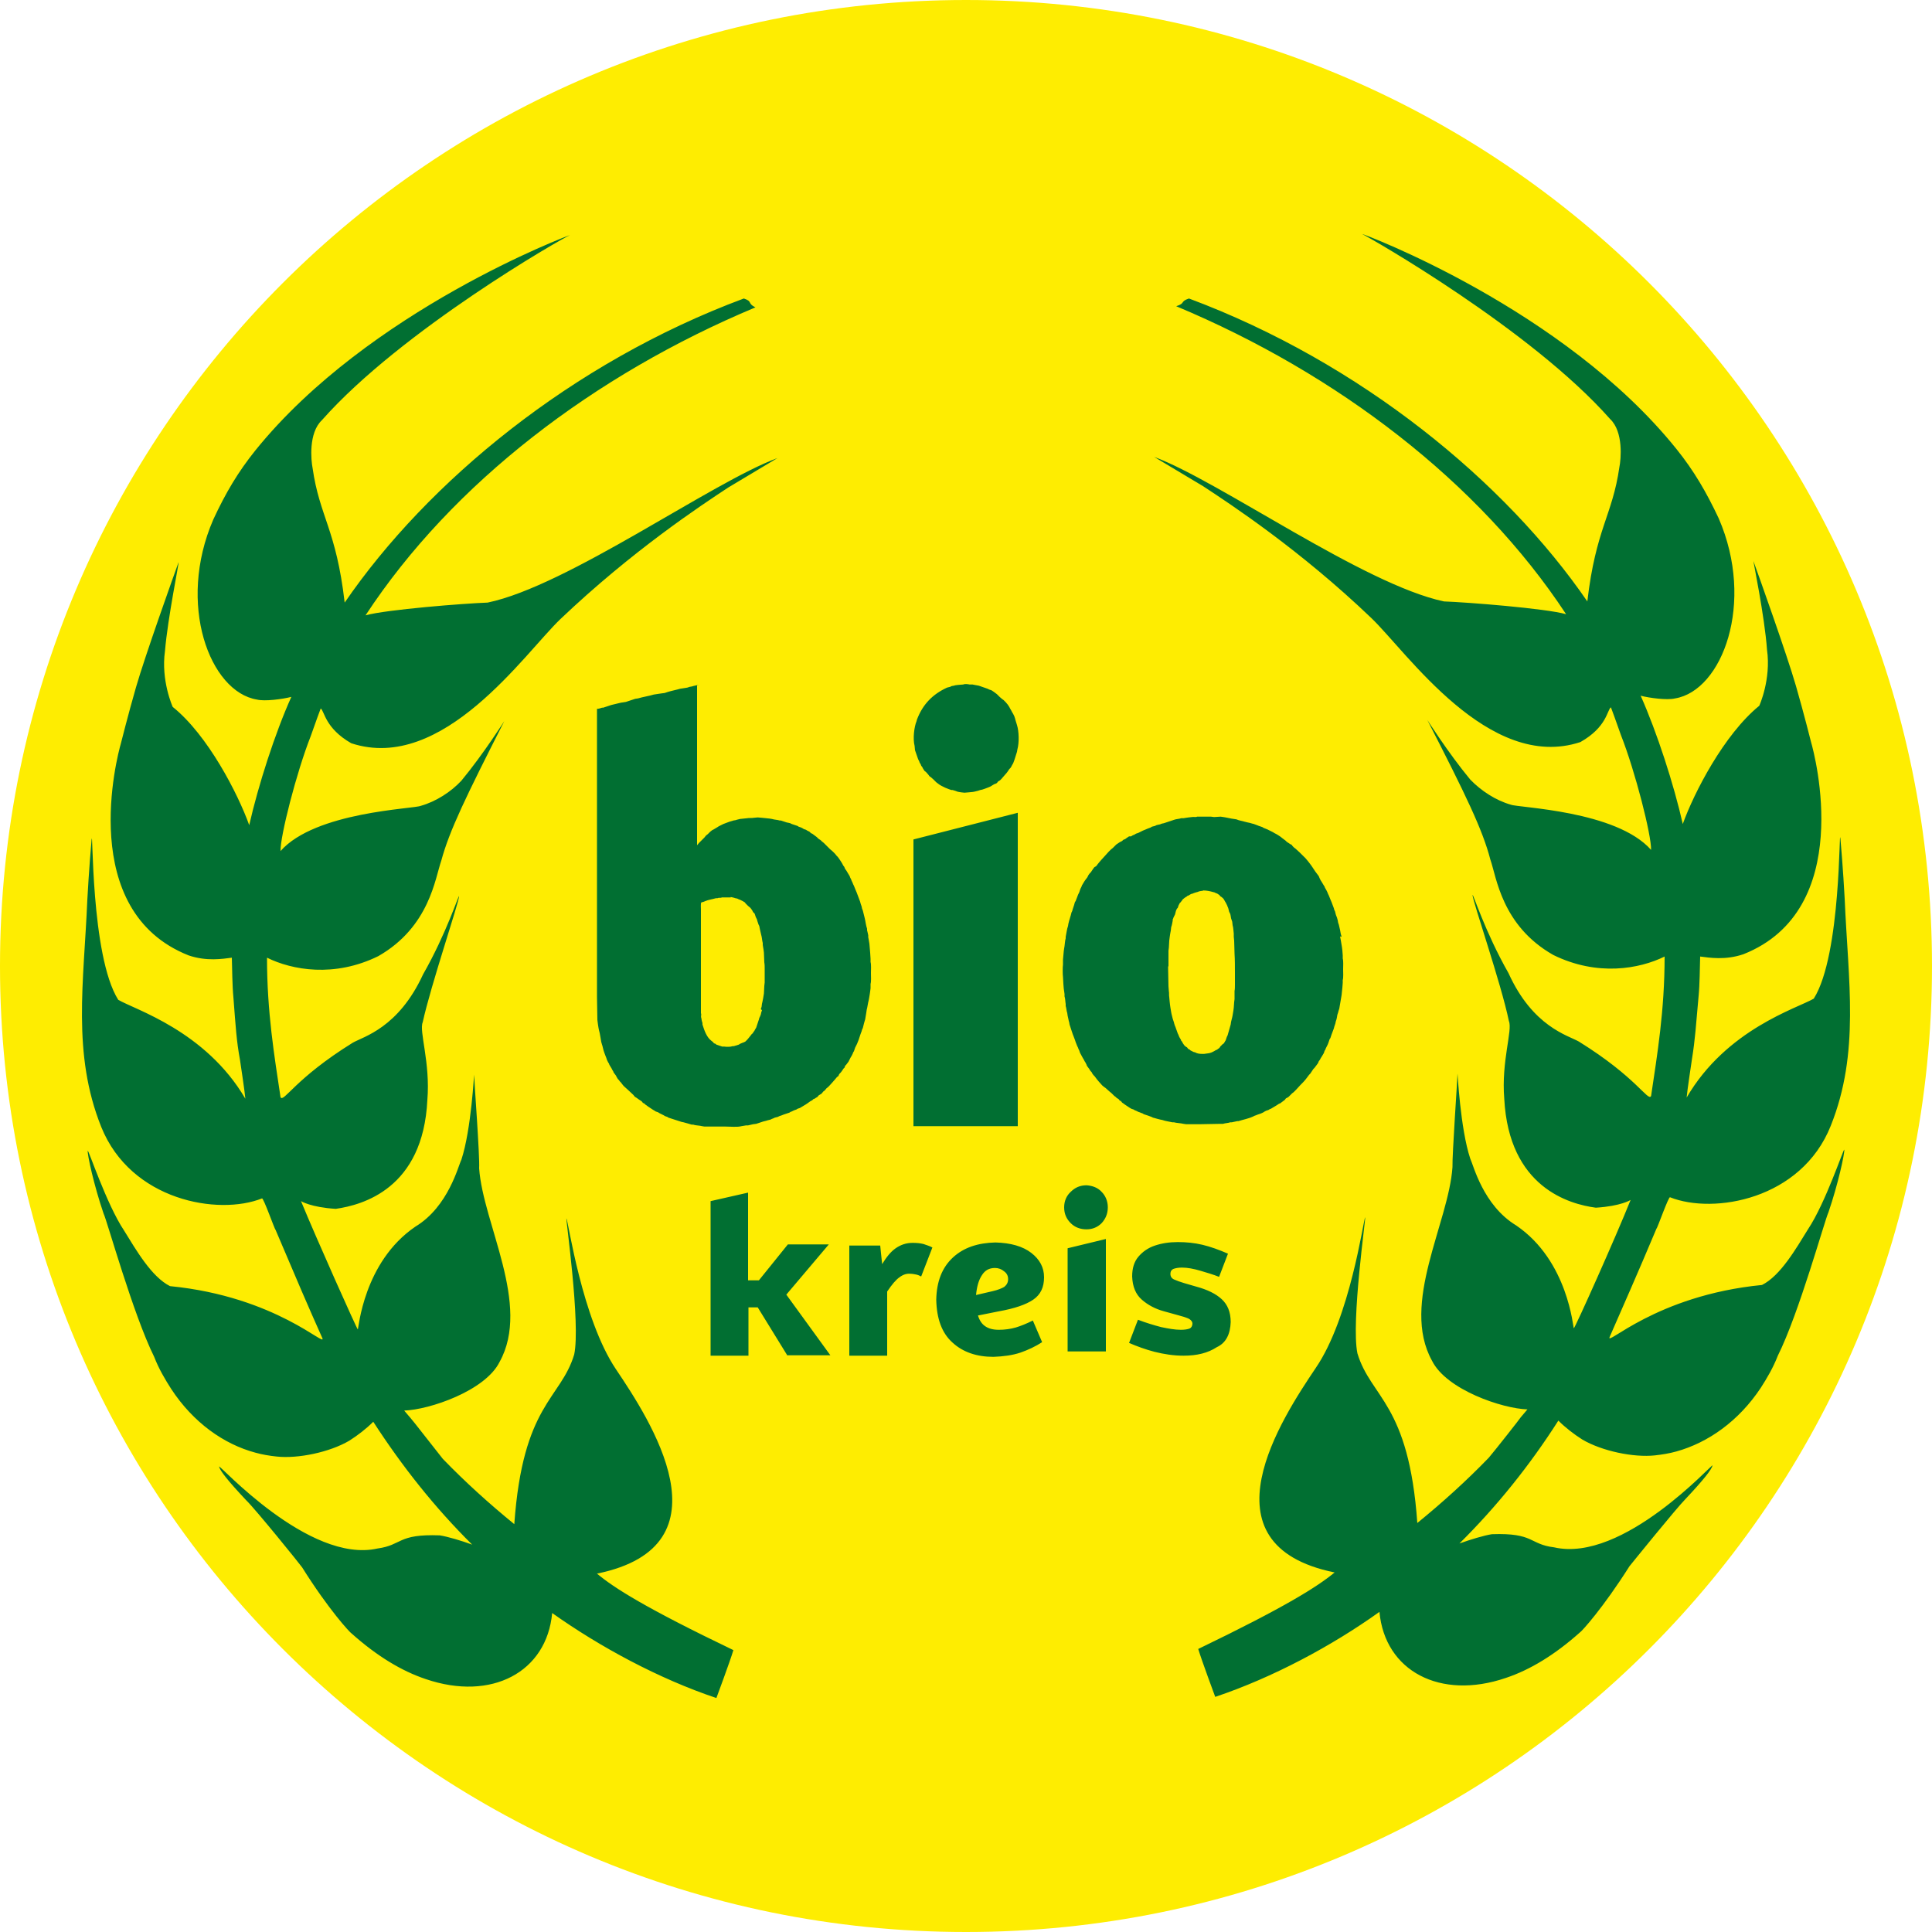 <?xml version="1.0" encoding="UTF-8" standalone="no"?>
<!-- Generator: Adobe Illustrator 19.2.1, SVG Export Plug-In . SVG Version: 6.00 Build 0)  -->

<svg
   version="1.1"
   id="layer"
   x="0px"
   y="0px"
   viewBox="0 0 90 90"
   xml:space="preserve"
   sodipodi:docname="biokreis-ev-logo-vector.svg"
   width="90"
   height="90"
   inkscape:version="1.3.2 (091e20e, 2023-11-25)"
   xmlns:inkscape="http://www.inkscape.org/namespaces/inkscape"
   xmlns:sodipodi="http://sodipodi.sourceforge.net/DTD/sodipodi-0.dtd"
   xmlns="http://www.w3.org/2000/svg"
   xmlns:svg="http://www.w3.org/2000/svg"><defs
   id="defs2" /><sodipodi:namedview
   id="namedview2"
   pagecolor="#ffffff"
   bordercolor="#000000"
   borderopacity="0.25"
   inkscape:showpageshadow="2"
   inkscape:pageopacity="0.0"
   inkscape:pagecheckerboard="0"
   inkscape:deskcolor="#d1d1d1"
   inkscape:zoom="3.701063"
   inkscape:cx="6.6197197"
   inkscape:cy="81.598178"
   inkscape:window-width="1680"
   inkscape:window-height="1005"
   inkscape:window-x="0"
   inkscape:window-y="23"
   inkscape:window-maximized="0"
   inkscape:current-layer="layer" />
<style
   type="text/css"
   id="style1">
	.st0{fill:#F0E232;}
	.st1{fill:#009E69;}
</style>

<path
   class="st0"
   d="M 0,45 C 0,20.142 20.142,0 45,0 69.858,0 90,20.142 90,45 90,69.858 69.858,90 45,90 20.142,90 0,69.858 0,45"
   id="path1"
   style="stroke-width:0.18;fill:#feed01;fill-opacity:1" /><path
   class="st1"
   d="m 36.684,63.153 -1.386,-2.25 h -0.432 v 2.25 h -1.764 v -7.2 l 1.746,-0.396 v 4.086 h 0.504 l 1.35,-1.674 h 1.908 l -1.98,2.34 2.052,2.826 h -1.998 z m 6.75,-5.04 c -0.126,-0.072 -0.27,-0.108 -0.414,-0.162 -0.144,-0.036 -0.306,-0.054 -0.504,-0.054 -0.306,0 -0.558,0.09 -0.792,0.252 -0.234,0.162 -0.432,0.414 -0.63,0.738 0,0 -0.09,-0.828 -0.09,-0.864 0.054,0 -1.44,0 -1.44,0 v 5.13 h 1.764 v -2.988 c 0.216,-0.324 0.414,-0.558 0.576,-0.666 0.162,-0.126 0.342,-0.18 0.504,-0.162 0.09,0 0.18,0.018 0.27,0.036 0.09,0.018 0.162,0.054 0.234,0.09 z m 2.916,0.954 c -0.27,0 -0.468,0.108 -0.612,0.342 -0.144,0.216 -0.234,0.522 -0.27,0.918 l 0.774,-0.18 c 0.234,-0.054 0.414,-0.126 0.54,-0.198 0.108,-0.09 0.18,-0.198 0.18,-0.36 0,-0.144 -0.054,-0.27 -0.18,-0.36 -0.126,-0.108 -0.27,-0.162 -0.432,-0.162 m 2.196,3.456 c -0.306,0.198 -0.648,0.36 -1.008,0.486 -0.378,0.126 -0.792,0.18 -1.26,0.198 -0.774,0 -1.422,-0.216 -1.908,-0.666 -0.486,-0.432 -0.738,-1.098 -0.756,-1.998 0.018,-0.846 0.27,-1.494 0.774,-1.962 0.504,-0.468 1.17,-0.684 1.98,-0.702 0.72,0.018 1.278,0.18 1.674,0.486 0.396,0.306 0.594,0.684 0.594,1.134 0,0.468 -0.162,0.81 -0.504,1.044 -0.342,0.234 -0.882,0.414 -1.584,0.54 l -0.99,0.198 c 0.072,0.234 0.18,0.396 0.342,0.504 0.162,0.108 0.36,0.162 0.63,0.162 0.27,0 0.54,-0.036 0.792,-0.108 0.234,-0.072 0.504,-0.18 0.792,-0.324 z m 2.97,0.432 v -5.238 l -1.782,0.432 v 4.806 z m -1.944,-6.714 c 0,0.306 0.108,0.54 0.306,0.738 0.198,0.198 0.45,0.288 0.738,0.288 0.288,0 0.522,-0.108 0.702,-0.288 0.18,-0.198 0.288,-0.432 0.288,-0.738 0,-0.288 -0.108,-0.54 -0.288,-0.72 -0.18,-0.198 -0.432,-0.288 -0.702,-0.306 -0.306,0 -0.54,0.108 -0.738,0.306 -0.198,0.18 -0.306,0.432 -0.306,0.72 m 7.758,5.346 c 0,-0.468 -0.144,-0.81 -0.414,-1.062 -0.27,-0.252 -0.666,-0.45 -1.206,-0.594 l -0.558,-0.162 c -0.18,-0.054 -0.324,-0.108 -0.45,-0.162 -0.126,-0.054 -0.18,-0.144 -0.18,-0.27 0,-0.108 0.054,-0.198 0.162,-0.234 0.108,-0.036 0.234,-0.054 0.378,-0.054 0.252,0 0.54,0.054 0.846,0.144 0.306,0.09 0.612,0.18 0.882,0.288 l 0.414,-1.08 c -0.414,-0.18 -0.81,-0.324 -1.188,-0.414 -0.378,-0.09 -0.756,-0.126 -1.152,-0.126 -0.396,0 -0.738,0.054 -1.062,0.162 -0.324,0.108 -0.576,0.288 -0.774,0.522 -0.198,0.234 -0.288,0.54 -0.288,0.918 0.018,0.468 0.162,0.828 0.45,1.08 0.288,0.252 0.63,0.432 1.026,0.54 l 0.648,0.18 c 0.216,0.054 0.378,0.108 0.504,0.162 0.108,0.054 0.18,0.144 0.18,0.234 0,0.108 -0.054,0.198 -0.144,0.234 -0.108,0.036 -0.234,0.054 -0.396,0.054 -0.27,0 -0.576,-0.054 -0.918,-0.126 -0.342,-0.09 -0.702,-0.198 -1.08,-0.342 l -0.414,1.08 c 0.378,0.162 0.774,0.306 1.188,0.414 0.432,0.108 0.882,0.18 1.35,0.18 0.63,0 1.134,-0.126 1.548,-0.396 0.432,-0.198 0.63,-0.612 0.648,-1.17 m -22.68,-47.682 c -8.028,2.988 -14.742,8.55 -18.594,14.166 -0.396,-3.42 -1.17,-3.996 -1.494,-6.264 -0.072,-0.36 -0.198,-1.638 0.432,-2.232 3.69,-4.176 11.196,-8.478 11.556,-8.622 0,-0.018 -9.378,3.492 -14.652,10.026 -0.81,1.008 -1.386,1.98 -1.962,3.222 -1.71,3.942 -0.162,8.028 2.034,8.388 0.36,0.09 1.188,-0.018 1.602,-0.126 -0.756,1.674 -1.548,4.14 -1.962,5.976 -0.522,-1.458 -1.926,-4.194 -3.564,-5.508 0,0 -0.558,-1.224 -0.36,-2.61 0.126,-1.53 0.684,-4.23 0.63,-4.122 -0.198,0.54 -1.566,4.374 -1.98,5.814 -0.378,1.314 -0.702,2.61 -0.702,2.61 -0.18,0.612 -2.07,7.812 3.15,9.882 0.846,0.288 1.584,0.162 2.016,0.108 0.018,0.54 0.018,1.278 0.072,1.836 0.108,1.404 0.144,2.034 0.306,2.916 0,0 0.234,1.548 0.252,1.818 -1.854,-3.168 -5.166,-4.158 -5.922,-4.608 -1.296,-2.052 -1.17,-8.28 -1.242,-7.452 -0.018,0.18 -0.126,1.458 -0.198,2.79 -0.162,3.852 -0.72,7.164 0.648,10.584 1.386,3.438 5.454,4.14 7.488,3.33 0.072,-0.036 0.594,1.458 0.63,1.458 0.954,2.25 1.548,3.636 2.178,5.04 0.234,0.522 -2.124,-1.926 -7.092,-2.412 -0.864,-0.432 -1.584,-1.692 -2.142,-2.592 -0.828,-1.242 -1.674,-3.834 -1.692,-3.708 -0.018,0.18 0.288,1.602 0.738,2.916 0.162,0.324 1.368,4.68 2.358,6.678 0.216,0.558 0.504,1.044 0.792,1.494 1.026,1.566 2.448,2.574 3.924,2.97 0.324,0.09 0.648,0.144 0.99,0.18 0.99,0.108 2.466,-0.198 3.384,-0.738 0.396,-0.252 0.792,-0.558 1.116,-0.882 1.35,2.088 2.88,4.014 4.608,5.724 -0.486,-0.18 -1.152,-0.378 -1.512,-0.432 -1.98,-0.072 -1.728,0.45 -2.898,0.612 -3.204,0.72 -7.398,-3.96 -7.38,-3.816 0.036,0.18 0.396,0.648 1.26,1.566 0.432,0.414 2.556,3.042 2.61,3.132 1.242,1.98 2.232,3.042 2.304,3.078 1.17,1.044 2.322,1.746 3.456,2.124 3.06,1.044 5.634,-0.324 5.886,-3.078 2.232,1.584 4.968,3.06 7.65,3.96 0,0 0.63,-1.692 0.792,-2.232 -4.086,-1.962 -5.562,-2.898 -6.354,-3.564 6.354,-1.296 2.43,-7.218 0.882,-9.522 -1.584,-2.358 -2.214,-6.876 -2.304,-7.02 -0.054,-0.108 0.666,4.896 0.36,6.336 -0.63,2.088 -2.394,2.304 -2.79,7.902 -1.17,-0.954 -2.286,-1.962 -3.33,-3.042 -0.306,-0.378 -1.476,-1.89 -1.494,-1.89 l -0.306,-0.36 c 1.17,-0.036 3.78,-0.918 4.446,-2.268 1.476,-2.664 -0.774,-6.426 -0.954,-9.018 0.036,-0.54 -0.234,-4.122 -0.234,-4.356 0,-0.126 -0.126,2.538 -0.594,3.96 -0.144,0.27 -0.594,2.178 -2.142,3.114 -2.43,1.656 -2.646,4.788 -2.682,4.788 -0.036,0 -1.944,-4.266 -2.646,-5.976 0,0 0.45,0.288 1.62,0.36 1.242,-0.18 4.068,-0.936 4.266,-5.076 0.144,-1.746 -0.396,-3.204 -0.216,-3.618 0.378,-1.728 1.692,-5.598 1.692,-5.868 0,-0.126 -0.576,1.71 -1.674,3.636 -1.152,2.502 -2.772,2.898 -3.276,3.186 -2.7,1.674 -3.222,2.808 -3.366,2.538 -0.288,-1.926 -0.63,-3.96 -0.63,-6.498 1.17,0.576 3.132,0.936 5.184,-0.072 2.394,-1.368 2.646,-3.636 2.934,-4.446 0.378,-1.404 1.152,-2.988 2.934,-6.498 0.054,-0.09 -0.954,1.512 -1.998,2.772 -0.486,0.522 -1.188,0.972 -1.89,1.17 -0.324,0.144 -4.914,0.27 -6.534,2.106 -0.018,-0.684 0.738,-3.654 1.404,-5.346 0.198,-0.576 0.468,-1.296 0.468,-1.296 0.18,0.126 0.198,0.918 1.422,1.62 4.266,1.404 8.082,-4.194 9.738,-5.778 3.348,-3.186 6.57,-5.31 7.83,-6.138 l 2.286,-1.368 c -3.042,1.116 -9.774,5.958 -13.5,6.732 -1.062,0.036 -4.734,0.324 -5.688,0.594 4.05,-6.174 10.674,-11.214 18.162,-14.346 -0.396,-0.198 -0.108,-0.27 -0.54,-0.414 m 20.736,0 c -0.432,0.144 -0.144,0.216 -0.594,0.36 7.488,3.132 14.112,8.19 18.162,14.346 -0.954,-0.27 -4.626,-0.558 -5.688,-0.594 -3.744,-0.792 -10.476,-5.616 -13.5,-6.732 l 2.286,1.368 c 1.26,0.828 4.5,2.952 7.83,6.138 1.656,1.584 5.472,7.182 9.738,5.778 1.242,-0.702 1.242,-1.494 1.422,-1.62 0,0 0.27,0.72 0.468,1.296 0.666,1.692 1.422,4.662 1.404,5.346 -1.62,-1.836 -6.192,-1.962 -6.534,-2.106 -0.702,-0.198 -1.386,-0.648 -1.89,-1.17 -1.044,-1.26 -2.052,-2.862 -1.998,-2.772 1.8,3.51 2.574,5.112 2.934,6.498 0.288,0.81 0.522,3.078 2.934,4.446 2.052,1.008 4.014,0.648 5.184,0.072 0,2.52 -0.342,4.554 -0.63,6.498 -0.144,0.27 -0.666,-0.864 -3.366,-2.538 -0.504,-0.288 -2.142,-0.684 -3.276,-3.186 -1.098,-1.926 -1.674,-3.78 -1.674,-3.636 0,0.27 1.332,4.122 1.692,5.868 0.18,0.432 -0.36,1.872 -0.216,3.618 0.216,4.14 3.042,4.914 4.266,5.076 1.17,-0.072 1.62,-0.36 1.62,-0.36 -0.684,1.71 -2.592,5.976 -2.646,5.976 -0.036,0 -0.252,-3.132 -2.682,-4.788 -1.548,-0.936 -1.998,-2.826 -2.142,-3.114 -0.468,-1.404 -0.594,-4.068 -0.594,-3.96 0,0.234 -0.252,3.798 -0.234,4.356 -0.18,2.61 -2.43,6.354 -0.954,9.018 0.666,1.35 3.276,2.232 4.446,2.268 l -0.306,0.36 c 0,0.018 -1.188,1.53 -1.494,1.89 -1.044,1.08 -2.16,2.088 -3.33,3.042 -0.396,-5.598 -2.16,-5.814 -2.79,-7.902 -0.306,-1.458 0.414,-6.444 0.36,-6.336 -0.09,0.162 -0.702,4.68 -2.304,7.02 -1.548,2.304 -5.472,8.226 0.882,9.522 -0.81,0.666 -2.286,1.602 -6.354,3.564 0.162,0.54 0.792,2.232 0.792,2.232 2.682,-0.9 5.436,-2.376 7.65,-3.96 0.252,2.754 2.826,4.122 5.886,3.078 1.134,-0.378 2.286,-1.08 3.456,-2.124 0.072,-0.036 1.062,-1.116 2.304,-3.078 0.072,-0.09 2.196,-2.718 2.61,-3.132 0.864,-0.918 1.224,-1.386 1.26,-1.566 0.036,-0.144 -4.158,4.554 -7.38,3.816 -1.17,-0.144 -0.918,-0.684 -2.898,-0.612 -0.36,0.054 -1.008,0.252 -1.512,0.432 1.728,-1.71 3.276,-3.636 4.608,-5.724 0.324,0.324 0.72,0.63 1.116,0.882 0.918,0.54 2.394,0.846 3.384,0.738 0.324,-0.036 0.666,-0.09 0.99,-0.18 1.494,-0.414 2.916,-1.422 3.942,-2.97 0.288,-0.45 0.576,-0.936 0.792,-1.494 0.99,-1.98 2.196,-6.354 2.358,-6.678 0.45,-1.314 0.756,-2.736 0.738,-2.916 -0.018,-0.108 -0.864,2.466 -1.692,3.708 -0.558,0.9 -1.278,2.16 -2.142,2.592 -4.968,0.486 -7.326,2.934 -7.092,2.412 0.612,-1.404 1.224,-2.772 2.178,-5.04 0.036,0 0.558,-1.494 0.63,-1.458 2.034,0.81 6.12,0.108 7.488,-3.33 1.368,-3.42 0.81,-6.732 0.648,-10.584 -0.072,-1.332 -0.18,-2.61 -0.198,-2.79 -0.072,-0.828 0.054,5.4 -1.242,7.452 -0.774,0.45 -4.068,1.422 -5.922,4.608 0.018,-0.27 0.252,-1.818 0.252,-1.818 0.144,-0.9 0.18,-1.512 0.306,-2.916 0.054,-0.558 0.054,-1.296 0.072,-1.836 0.432,0.054 1.17,0.18 2.016,-0.108 5.22,-2.07 3.33,-9.27 3.15,-9.882 0,0 -0.324,-1.296 -0.702,-2.61 -0.414,-1.44 -1.782,-5.274 -1.98,-5.814 -0.036,-0.108 0.522,2.574 0.63,4.122 0.198,1.386 -0.36,2.61 -0.36,2.61 -1.638,1.332 -3.042,4.05 -3.564,5.508 -0.414,-1.836 -1.206,-4.284 -1.962,-5.976 0.414,0.108 1.242,0.216 1.602,0.126 2.196,-0.36 3.744,-4.446 2.034,-8.388 -0.576,-1.224 -1.152,-2.214 -1.962,-3.222 C 72.846,14.373 63.468,10.881 63.45,10.899 c 0.342,0.162 7.866,4.446 11.556,8.622 0.63,0.594 0.504,1.89 0.432,2.232 -0.324,2.268 -1.098,2.862 -1.494,6.264 -3.816,-5.562 -10.548,-11.124 -18.558,-14.112 M 43.308,36.171 c 0.054,0.018 0.09,0.072 0.18,0.144 l 0.054,0.054 0.072,0.072 0.072,0.054 0.072,0.054 0.09,0.054 0.108,0.054 0.072,0.036 0.09,0.036 0.09,0.036 0.108,0.036 h 0.054 c 0.054,0.018 0.144,0.036 0.216,0.072 l 0.072,0.018 0.108,0.018 0.162,0.018 0.216,-0.018 0.18,-0.018 0.09,-0.018 0.072,-0.018 0.072,-0.018 0.054,-0.018 0.054,-0.018 0.09,-0.018 0.108,-0.036 0.144,-0.054 0.09,-0.036 0.072,-0.036 0.054,-0.036 0.09,-0.054 0.054,-0.018 0.072,-0.036 0.054,-0.072 0.09,-0.054 0.072,-0.072 0.108,-0.126 0.126,-0.144 0.054,-0.072 0.072,-0.108 0.054,-0.054 0.036,-0.054 0.036,-0.072 0.054,-0.09 0.054,-0.144 0.018,-0.054 0.108,-0.342 0.018,-0.108 c 0.09,-0.324 0.072,-0.846 -0.018,-1.134 l -0.072,-0.234 -0.018,-0.072 -0.036,-0.108 -0.054,-0.108 -0.054,-0.09 -0.036,-0.072 -0.054,-0.09 -0.036,-0.072 -0.036,-0.054 -0.036,-0.054 -0.09,-0.108 -0.108,-0.108 -0.054,-0.036 -0.126,-0.108 -0.054,-0.054 -0.072,-0.072 -0.072,-0.054 -0.072,-0.054 -0.054,-0.036 -0.054,-0.036 -0.054,-0.018 -0.054,-0.018 -0.072,-0.036 -0.414,-0.144 -0.198,-0.036 -0.09,-0.018 h -0.144 c -0.054,-0.018 -0.234,-0.036 -0.288,0 l -0.234,0.018 -0.144,0.018 -0.054,0.018 -0.108,0.018 -0.072,0.036 -0.072,0.018 -0.072,0.018 c -0.666,0.306 -1.134,0.774 -1.404,1.494 l -0.018,0.072 c -0.108,0.252 -0.18,0.81 -0.09,1.152 l 0.018,0.198 0.144,0.414 0.054,0.108 0.018,0.054 0.054,0.09 0.018,0.054 0.054,0.072 0.036,0.072 0.036,0.054 0.036,0.054 0.054,0.036 c 0.09,0.09 0.126,0.144 0.18,0.216 m 4.104,1.692 c -0.36,0.09 -4.86,1.242 -4.86,1.242 v 13.356 h 4.86 v -14.598 m 8.64,3.618 c 0.162,0 0.324,0.036 0.45,0.072 l 0.072,0.018 0.072,0.036 0.054,0.018 0.054,0.036 0.054,0.036 0.036,0.054 0.036,0.018 0.09,0.072 0.054,0.072 0.018,0.036 0.018,0.036 0.036,0.054 0.036,0.072 0.036,0.072 0.018,0.054 0.018,0.036 0.018,0.054 0.018,0.072 0.018,0.072 0.018,0.036 0.018,0.036 0.018,0.036 0.018,0.09 0.018,0.108 0.018,0.054 0.018,0.054 0.018,0.054 0.018,0.162 c 0.036,0.108 0.036,0.27 0.054,0.396 v 0.144 l 0.018,0.18 0.018,0.612 c 0.018,0.27 0.018,0.612 0.018,0.9 v 0.54 c 0,0.09 0,0.216 -0.018,0.288 v 0.378 l -0.018,0.144 -0.018,0.252 -0.018,0.144 -0.018,0.108 -0.018,0.108 -0.018,0.09 c -0.018,0.054 -0.036,0.162 -0.054,0.216 l -0.018,0.126 -0.144,0.504 -0.036,0.072 -0.018,0.054 -0.018,0.054 -0.018,0.054 -0.036,0.054 -0.018,0.036 -0.036,0.054 -0.054,0.036 -0.108,0.108 -0.018,0.036 -0.054,0.054 -0.036,0.018 -0.036,0.036 -0.054,0.018 -0.09,0.054 -0.036,0.018 -0.036,0.018 -0.036,0.018 -0.054,0.018 -0.054,0.018 -0.252,0.036 h -0.072 c -0.144,0 -0.252,-0.018 -0.342,-0.072 l -0.072,-0.018 -0.072,-0.036 -0.072,-0.036 -0.036,-0.036 -0.036,-0.018 -0.036,-0.018 -0.054,-0.072 -0.036,-0.018 -0.072,-0.054 -0.054,-0.072 -0.036,-0.054 -0.018,-0.036 -0.018,-0.036 -0.036,-0.036 -0.018,-0.054 -0.054,-0.09 -0.036,-0.072 -0.018,-0.054 -0.036,-0.072 -0.09,-0.252 -0.018,-0.054 -0.018,-0.036 -0.018,-0.054 -0.018,-0.054 -0.018,-0.072 -0.018,-0.054 -0.018,-0.054 -0.018,-0.054 -0.018,-0.072 -0.018,-0.072 -0.018,-0.072 -0.018,-0.09 -0.018,-0.108 -0.018,-0.108 -0.018,-0.126 -0.018,-0.162 -0.018,-0.198 c -0.018,-0.072 0,-0.198 -0.018,-0.27 l -0.018,-0.234 -0.018,-0.9 0.018,-0.054 v -0.702 l 0.018,-0.144 0.018,-0.324 0.018,-0.144 0.018,-0.126 0.018,-0.108 0.018,-0.09 0.018,-0.162 c 0.036,-0.09 0.054,-0.216 0.072,-0.306 v -0.054 l 0.018,-0.036 0.018,-0.054 0.018,-0.036 0.018,-0.036 0.018,-0.036 0.018,-0.036 0.018,-0.072 0.018,-0.072 0.018,-0.054 0.036,-0.072 0.036,-0.036 0.018,-0.054 0.018,-0.054 0.018,-0.036 0.018,-0.036 0.018,-0.036 0.036,-0.036 0.072,-0.09 0.036,-0.054 0.09,-0.072 0.054,-0.036 0.036,-0.018 0.036,-0.036 0.054,-0.018 0.09,-0.054 0.036,-0.018 0.072,-0.018 0.036,-0.018 0.054,-0.018 0.054,-0.018 0.072,-0.018 c 0.162,-0.072 0.234,-0.036 0.27,-0.072 m -0.288,-3.438 c -0.054,0.036 -0.162,0 -0.234,0.018 l -0.162,0.018 -0.126,0.018 -0.108,0.018 h -0.108 c -0.09,0.036 -0.234,0.036 -0.324,0.072 l -0.054,0.018 -0.054,0.018 -0.054,0.018 -0.054,0.018 -0.054,0.018 -0.054,0.018 -0.054,0.018 -0.054,0.018 -0.054,0.018 -0.09,0.018 -0.09,0.036 -0.09,0.018 -0.072,0.018 -0.072,0.036 -0.072,0.018 -0.072,0.018 -0.054,0.036 -0.144,0.054 -0.126,0.054 -0.09,0.036 -0.144,0.072 -0.072,0.036 -0.054,0.018 -0.054,0.018 -0.09,0.054 -0.054,0.018 -0.09,0.054 h -0.09 l -0.054,0.036 -0.054,0.036 -0.072,0.054 -0.09,0.036 -0.054,0.054 -0.108,0.054 -0.054,0.036 -0.054,0.036 -0.054,0.036 -0.054,0.054 -0.054,0.054 -0.054,0.054 -0.09,0.072 -0.108,0.108 -0.162,0.18 -0.18,0.198 -0.108,0.126 -0.072,0.09 -0.054,0.072 -0.09,0.054 -0.054,0.072 -0.036,0.054 -0.036,0.054 -0.036,0.054 -0.054,0.054 -0.054,0.072 -0.054,0.108 -0.054,0.072 -0.054,0.072 -0.036,0.054 -0.054,0.09 -0.054,0.09 -0.018,0.054 -0.054,0.108 -0.018,0.054 -0.018,0.054 -0.018,0.054 -0.054,0.108 -0.054,0.144 -0.036,0.09 -0.018,0.054 -0.036,0.054 -0.018,0.054 -0.018,0.072 -0.036,0.108 -0.036,0.108 -0.018,0.072 -0.036,0.072 -0.018,0.072 -0.018,0.072 -0.018,0.054 -0.036,0.126 -0.018,0.054 -0.036,0.144 -0.018,0.108 c -0.054,0.144 -0.072,0.342 -0.108,0.504 v 0.072 c -0.036,0.108 -0.036,0.252 -0.054,0.36 l -0.018,0.108 -0.018,0.126 -0.036,0.396 v 0.234 c -0.018,0.09 -0.018,0.468 0,0.576 l 0.018,0.324 0.018,0.216 0.018,0.126 0.018,0.126 v 0.108 c 0.036,0.108 0.036,0.27 0.054,0.36 v 0.09 c 0.036,0.108 0.036,0.234 0.072,0.324 l 0.018,0.126 0.036,0.162 0.018,0.09 0.018,0.054 0.018,0.108 c 0.072,0.198 0.126,0.414 0.198,0.576 l 0.054,0.144 0.036,0.108 0.036,0.09 0.036,0.09 0.036,0.072 0.018,0.054 0.036,0.072 0.018,0.054 0.018,0.054 0.126,0.234 0.054,0.09 0.036,0.072 0.036,0.054 0.054,0.108 0.018,0.054 0.054,0.072 0.054,0.072 0.054,0.09 0.054,0.054 0.036,0.072 0.054,0.072 0.054,0.054 0.054,0.072 0.054,0.072 0.09,0.108 0.162,0.18 0.09,0.072 0.054,0.036 0.18,0.162 0.108,0.09 0.072,0.072 0.054,0.054 0.054,0.036 0.054,0.054 0.09,0.054 0.054,0.072 0.054,0.018 0.054,0.072 0.054,0.036 0.072,0.054 0.054,0.036 0.054,0.036 0.108,0.072 0.09,0.054 0.054,0.018 0.054,0.018 0.054,0.036 0.054,0.018 0.108,0.054 0.054,0.018 0.09,0.036 0.054,0.018 0.054,0.036 0.054,0.018 0.054,0.018 0.108,0.036 0.144,0.054 0.072,0.036 0.072,0.018 0.126,0.036 0.144,0.036 0.09,0.018 c 0.144,0.054 0.324,0.072 0.468,0.108 h 0.072 c 0.126,0.036 0.306,0.036 0.45,0.072 l 0.126,0.018 h 0.612 l 0.972,-0.018 h 0.126 c 0.108,-0.036 0.252,-0.036 0.342,-0.072 h 0.072 c 0.072,-0.018 0.18,-0.036 0.252,-0.054 h 0.054 c 0.216,-0.072 0.45,-0.108 0.684,-0.216 l 0.072,-0.036 0.054,-0.018 0.09,-0.036 0.108,-0.036 0.09,-0.036 0.072,-0.036 0.054,-0.036 0.072,-0.036 0.054,-0.018 0.054,-0.018 0.054,-0.036 0.054,-0.018 0.09,-0.054 0.09,-0.054 0.09,-0.054 0.108,-0.072 0.054,-0.018 0.072,-0.054 0.072,-0.054 0.072,-0.054 0.054,-0.072 0.072,-0.036 0.054,-0.036 0.054,-0.054 0.054,-0.054 0.054,-0.054 0.072,-0.054 0.108,-0.108 0.198,-0.216 c 0.108,-0.108 0.216,-0.216 0.306,-0.342 l 0.054,-0.072 0.054,-0.072 0.054,-0.054 0.036,-0.054 0.036,-0.054 0.036,-0.054 0.036,-0.054 0.054,-0.054 0.054,-0.072 0.054,-0.072 0.054,-0.072 0.036,-0.09 0.054,-0.072 0.036,-0.072 0.036,-0.054 0.054,-0.09 0.054,-0.09 0.018,-0.054 0.018,-0.054 0.036,-0.054 0.018,-0.054 0.054,-0.108 0.036,-0.072 0.036,-0.09 0.018,-0.054 0.036,-0.108 0.036,-0.054 0.018,-0.054 0.036,-0.108 0.054,-0.144 0.054,-0.144 0.018,-0.072 0.054,-0.162 0.018,-0.09 0.018,-0.054 0.018,-0.054 0.018,-0.09 0.018,-0.108 0.018,-0.054 0.018,-0.054 0.018,-0.072 0.018,-0.054 0.018,-0.054 0.108,-0.63 0.036,-0.342 0.018,-0.234 v -0.126 c 0.036,-0.126 0.018,-0.36 0.018,-0.504 0,-0.162 0.018,-0.378 -0.018,-0.504 v -0.144 l -0.018,-0.234 -0.018,-0.144 -0.018,-0.108 -0.018,-0.108 -0.018,-0.108 -0.018,-0.09 -0.018,-0.09 0.072,0.018 -0.018,-0.072 -0.018,-0.054 -0.036,-0.198 -0.054,-0.234 -0.036,-0.108 -0.018,-0.108 -0.036,-0.126 -0.036,-0.09 -0.018,-0.054 -0.018,-0.072 -0.018,-0.072 -0.036,-0.072 -0.018,-0.072 -0.054,-0.144 -0.054,-0.144 -0.054,-0.126 -0.036,-0.09 -0.036,-0.09 -0.036,-0.072 -0.036,-0.09 -0.054,-0.108 -0.054,-0.09 -0.018,-0.054 -0.036,-0.054 -0.054,-0.09 -0.054,-0.09 -0.036,-0.054 -0.054,-0.108 -0.036,-0.09 -0.054,-0.072 -0.054,-0.072 -0.054,-0.072 -0.036,-0.054 -0.036,-0.054 -0.036,-0.054 -0.036,-0.054 -0.036,-0.054 -0.054,-0.072 -0.054,-0.072 -0.072,-0.09 -0.09,-0.108 -0.126,-0.126 c -0.108,-0.108 -0.216,-0.216 -0.342,-0.324 l -0.072,-0.054 -0.072,-0.072 -0.036,-0.054 -0.072,-0.036 -0.054,-0.036 -0.054,-0.036 -0.054,-0.036 -0.054,-0.054 -0.072,-0.054 -0.072,-0.054 -0.09,-0.072 -0.054,-0.036 -0.054,-0.036 -0.09,-0.054 -0.072,-0.036 -0.09,-0.054 -0.072,-0.036 -0.108,-0.054 -0.072,-0.036 -0.09,-0.036 -0.09,-0.036 -0.054,-0.036 -0.054,-0.018 -0.108,-0.036 -0.09,-0.036 -0.144,-0.054 -0.072,-0.018 -0.126,-0.036 -0.09,-0.018 -0.144,-0.036 c -0.108,-0.036 -0.27,-0.054 -0.378,-0.108 l -0.234,-0.036 c -0.072,-0.018 -0.18,-0.036 -0.27,-0.054 l -0.108,-0.018 -0.126,-0.018 -0.306,0.018 -0.144,-0.018 h -0.648 m -21.726,3.744 0.09,0.018 0.072,0.018 0.054,0.018 0.09,0.018 0.072,0.036 0.054,0.018 0.072,0.036 0.072,0.036 0.054,0.036 0.036,0.018 0.018,0.036 0.054,0.054 0.072,0.072 0.108,0.09 0.054,0.072 0.036,0.054 0.018,0.036 0.018,0.036 0.036,0.036 0.036,0.036 0.018,0.054 0.018,0.054 0.018,0.054 0.054,0.108 0.018,0.072 0.036,0.108 0.018,0.054 0.018,0.036 0.018,0.036 0.018,0.09 0.018,0.09 0.054,0.234 c 0.036,0.108 0.036,0.252 0.072,0.378 v 0.09 l 0.018,0.108 0.018,0.108 0.018,0.144 0.018,0.45 c 0.018,0.09 0.018,0.216 0.018,0.324 v 0.612 l -0.018,0.162 -0.018,0.36 -0.018,0.108 -0.018,0.108 -0.018,0.09 -0.018,0.09 -0.018,0.072 -0.018,0.144 -0.018,0.054 -0.018,0.054 0.054,0.054 -0.018,0.054 -0.018,0.054 -0.018,0.09 -0.036,0.09 -0.018,0.036 -0.018,0.036 -0.018,0.072 -0.036,0.108 -0.018,0.054 -0.018,0.054 -0.018,0.054 -0.018,0.054 -0.018,0.054 -0.054,0.09 -0.036,0.072 -0.036,0.036 -0.018,0.036 -0.018,0.036 -0.036,0.018 -0.054,0.072 -0.072,0.09 -0.09,0.108 -0.054,0.054 -0.036,0.036 -0.036,0.018 -0.036,0.018 -0.054,0.018 -0.126,0.054 -0.054,0.036 -0.234,0.072 h -0.054 c -0.09,0.036 -0.288,0.036 -0.396,0.018 h -0.09 l -0.27,-0.09 -0.036,-0.036 -0.054,-0.018 -0.036,-0.018 -0.018,-0.036 -0.09,-0.072 c -0.216,-0.162 -0.324,-0.468 -0.414,-0.756 v -0.072 l -0.018,-0.054 -0.018,-0.072 -0.018,-0.108 c -0.036,-0.072 0.018,-0.18 -0.018,-0.216 v -3.834 -0.99 c 0,-0.072 -0.018,-0.306 0.018,-0.342 l 0.126,-0.036 0.036,-0.018 c 0.162,-0.072 0.342,-0.09 0.522,-0.144 h 0.072 c 0.054,-0.036 0.162,0 0.198,-0.036 h 0.414 z m -1.44,-9.882 c -0.108,0 -0.216,0.036 -0.306,0.054 l -0.054,0.018 -0.108,0.018 -0.054,0.018 -0.054,0.018 -0.108,0.018 -0.234,0.036 c -0.18,0.054 -0.378,0.09 -0.558,0.144 l -0.054,0.018 -0.054,0.018 -0.054,0.018 -0.144,0.018 -0.126,0.018 -0.234,0.036 c -0.234,0.072 -0.504,0.108 -0.738,0.18 l -0.126,0.018 -0.108,0.036 -0.054,0.018 -0.108,0.036 -0.054,0.018 -0.054,0.018 -0.054,0.018 -0.108,0.018 -0.126,0.018 c -0.144,0.036 -0.306,0.072 -0.45,0.108 l -0.054,0.018 -0.054,0.018 -0.054,0.018 -0.054,0.018 -0.054,0.018 -0.054,0.018 -0.054,0.018 h -0.054 c -0.054,0.018 -0.144,0.054 -0.234,0.054 v 10.818 2.61 l 0.018,1.062 0.018,0.144 0.018,0.126 0.018,0.108 0.018,0.09 0.018,0.072 0.018,0.072 0.036,0.198 0.018,0.108 0.018,0.108 0.036,0.126 0.018,0.054 0.018,0.072 0.018,0.072 0.018,0.072 0.036,0.108 0.054,0.144 0.036,0.09 0.018,0.054 0.018,0.054 0.054,0.108 0.036,0.054 0.018,0.054 0.054,0.09 0.054,0.09 0.036,0.072 0.036,0.054 0.018,0.054 0.054,0.072 0.054,0.072 0.036,0.072 0.054,0.09 0.054,0.054 0.036,0.054 0.054,0.054 0.054,0.072 0.072,0.09 0.18,0.162 0.27,0.252 0.072,0.09 0.09,0.054 0.072,0.054 0.054,0.036 0.054,0.036 0.054,0.036 0.054,0.072 0.054,0.018 0.054,0.054 0.054,0.036 0.072,0.054 0.054,0.036 0.054,0.036 0.108,0.072 0.09,0.054 0.054,0.036 0.054,0.018 0.054,0.018 0.054,0.036 0.108,0.054 0.108,0.054 0.054,0.036 0.054,0.018 0.054,0.018 0.054,0.036 0.612,0.198 0.09,0.018 c 0.126,0.036 0.27,0.072 0.378,0.108 h 0.072 c 0.09,0.036 0.216,0.036 0.324,0.054 l 0.09,0.018 0.108,0.018 h 0.972 c 0.234,0 0.558,0.036 0.756,-0.018 l 0.108,-0.018 0.108,-0.018 h 0.09 c 0.072,-0.018 0.162,-0.036 0.234,-0.054 l 0.144,-0.018 0.054,-0.018 0.054,-0.018 0.054,-0.018 0.108,-0.036 0.054,-0.018 0.144,-0.036 0.054,-0.018 0.144,-0.036 0.072,-0.036 0.054,-0.018 0.072,-0.036 0.072,-0.018 0.072,-0.018 0.072,-0.036 0.108,-0.036 0.09,-0.036 0.108,-0.036 0.054,-0.018 0.108,-0.036 0.054,-0.036 0.054,-0.018 0.108,-0.054 0.054,-0.018 0.054,-0.018 0.054,-0.036 0.054,-0.018 0.054,-0.018 0.09,-0.054 0.09,-0.054 0.09,-0.054 0.054,-0.036 0.054,-0.036 0.072,-0.054 0.054,-0.036 0.072,-0.036 0.054,-0.054 0.054,-0.018 0.054,-0.036 0.09,-0.054 0.036,-0.054 0.054,-0.036 0.09,-0.054 0.09,-0.108 0.054,-0.036 0.09,-0.108 c 0.108,-0.072 0.18,-0.18 0.27,-0.27 l 0.126,-0.144 0.09,-0.108 0.072,-0.054 0.018,-0.054 0.036,-0.054 0.054,-0.054 0.054,-0.072 0.036,-0.054 0.036,-0.054 0.054,-0.054 0.018,-0.072 0.054,-0.054 0.054,-0.072 0.054,-0.072 0.036,-0.072 0.054,-0.108 0.054,-0.09 0.054,-0.108 0.018,-0.054 0.036,-0.054 0.018,-0.054 0.018,-0.054 0.018,-0.054 0.054,-0.108 0.036,-0.072 0.036,-0.09 0.036,-0.09 0.018,-0.054 0.018,-0.054 0.018,-0.054 0.036,-0.108 0.054,-0.144 0.018,-0.072 0.036,-0.072 0.054,-0.216 0.036,-0.126 0.018,-0.054 0.018,-0.108 0.018,-0.108 0.018,-0.108 0.018,-0.126 c 0.036,-0.126 0.054,-0.306 0.09,-0.432 l 0.018,-0.09 0.018,-0.108 0.018,-0.108 0.018,-0.126 0.018,-0.144 v -0.198 c 0.036,-0.126 0.018,-0.342 0.018,-0.504 0,-0.162 0.018,-0.396 -0.018,-0.522 v -0.144 l -0.018,-0.288 -0.036,-0.414 -0.018,-0.108 -0.018,-0.108 -0.018,-0.09 v -0.09 c -0.018,-0.072 -0.036,-0.18 -0.054,-0.234 v -0.072 c -0.054,-0.144 -0.072,-0.342 -0.108,-0.486 l -0.054,-0.216 -0.036,-0.144 -0.036,-0.09 -0.018,-0.09 -0.054,-0.162 -0.018,-0.072 -0.054,-0.144 -0.054,-0.144 -0.054,-0.144 -0.054,-0.126 -0.036,-0.09 -0.036,-0.09 -0.036,-0.072 -0.036,-0.09 -0.036,-0.072 -0.018,-0.054 -0.054,-0.108 -0.018,-0.054 -0.054,-0.09 -0.054,-0.09 -0.054,-0.09 -0.054,-0.072 -0.036,-0.09 -0.054,-0.072 -0.036,-0.072 -0.054,-0.09 -0.036,-0.054 -0.036,-0.054 -0.036,-0.054 -0.054,-0.072 -0.054,-0.054 -0.072,-0.09 -0.108,-0.108 -0.126,-0.108 -0.198,-0.198 -0.09,-0.09 -0.09,-0.072 -0.054,-0.054 -0.054,-0.036 -0.054,-0.036 -0.072,-0.072 -0.072,-0.054 -0.072,-0.054 -0.072,-0.054 -0.054,-0.018 -0.072,-0.072 -0.108,-0.054 -0.054,-0.036 -0.054,-0.018 -0.054,-0.018 -0.054,-0.036 -0.072,-0.036 -0.054,-0.018 -0.054,-0.018 -0.054,-0.036 -0.054,-0.018 -0.108,-0.036 -0.108,-0.036 -0.072,-0.036 -0.072,-0.018 -0.09,-0.018 -0.054,-0.018 -0.054,-0.018 -0.054,-0.018 -0.054,-0.018 -0.054,-0.018 h -0.054 c -0.108,-0.036 -0.252,-0.036 -0.36,-0.072 l -0.108,-0.018 -0.342,-0.036 -0.216,-0.018 -0.198,0.018 c -0.072,0.018 -0.216,0 -0.288,0.018 l -0.342,0.036 -0.072,0.018 -0.072,0.018 -0.054,0.018 -0.108,0.018 -0.054,0.018 -0.126,0.036 -0.144,0.054 -0.144,0.054 -0.108,0.054 -0.108,0.054 -0.054,0.036 -0.09,0.054 -0.09,0.054 -0.072,0.036 -0.09,0.072 -0.054,0.054 -0.054,0.054 -0.09,0.072 -0.072,0.09 -0.252,0.252 -0.09,0.108 v -7.47"
   id="path2"
   style="stroke-width:0.18;fill:#016f32;fill-opacity:1" />
</svg>
